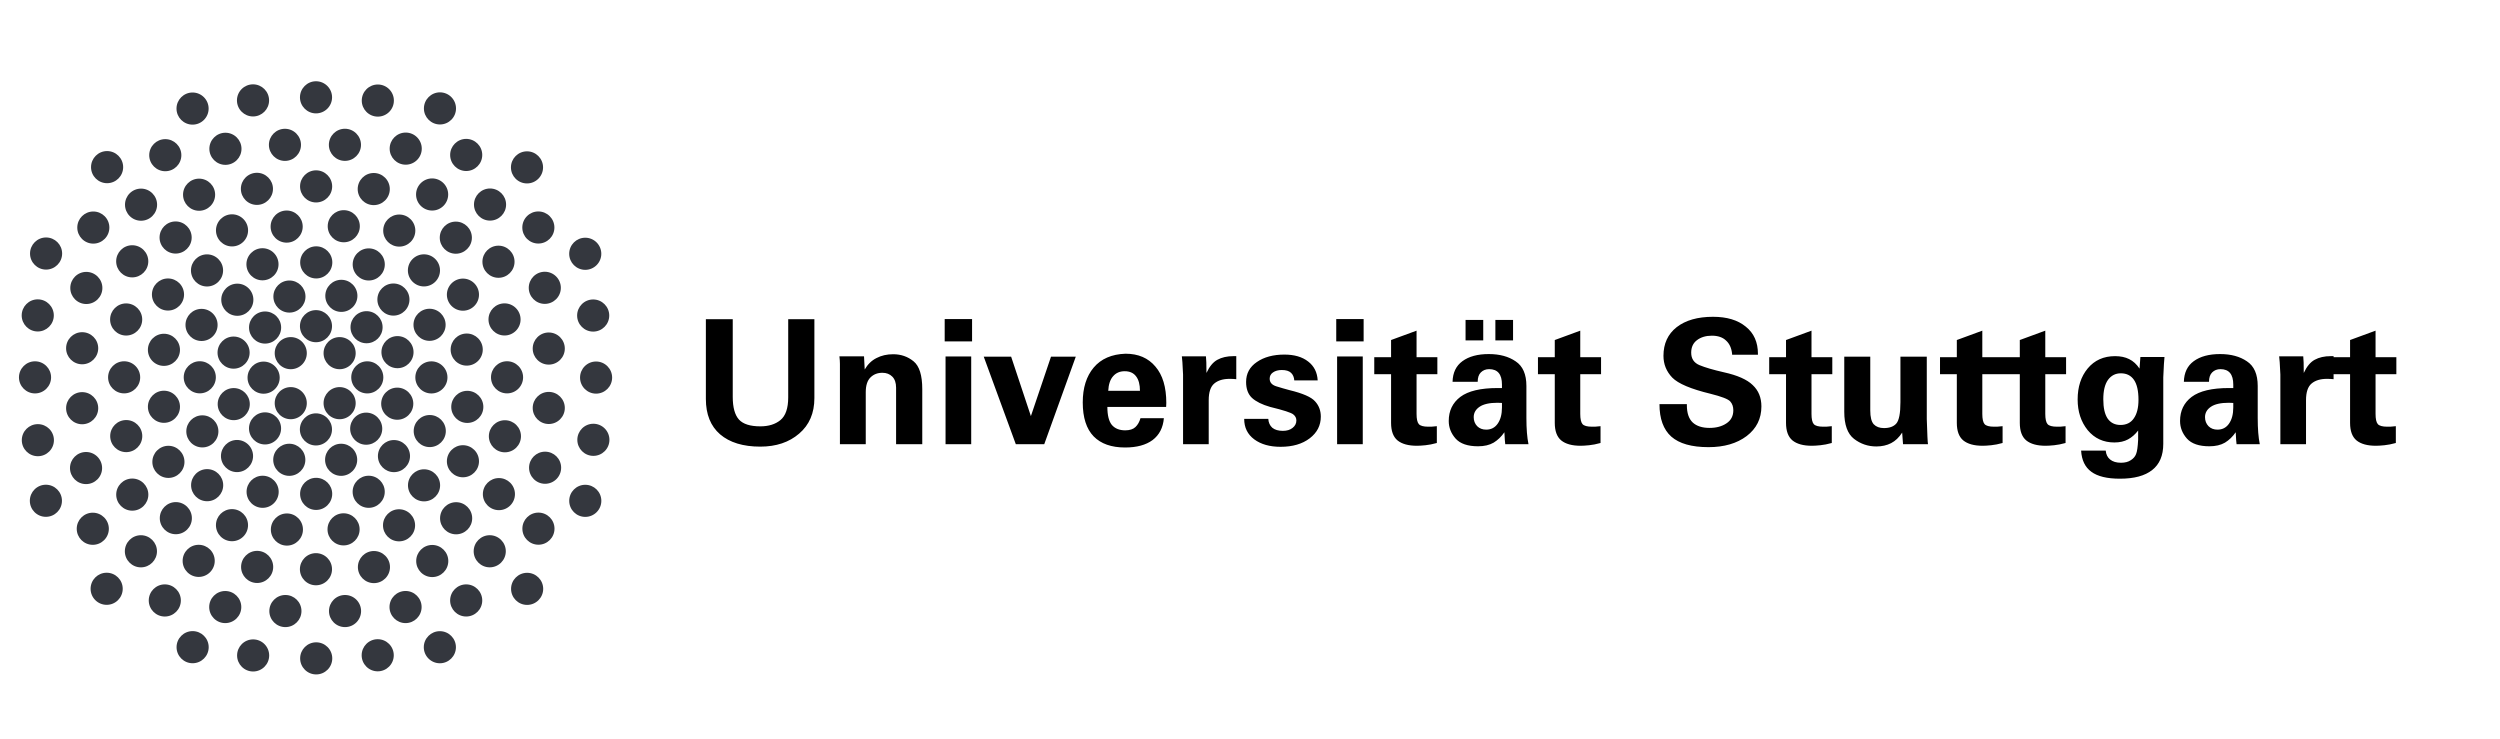 <svg width="923" height="273" viewBox="0 0 923 273" fill="none" xmlns="http://www.w3.org/2000/svg">
<rect width="923" height="273" fill="white"/>
<path d="M131.318 130.393C131.318 127.117 128.653 124.455 125.38 124.455C122.109 124.455 119.461 127.117 119.461 130.393C119.461 133.659 122.109 136.313 125.38 136.313C128.653 136.313 131.318 133.659 131.318 130.393ZM131.318 148.846C131.318 145.58 128.653 142.915 125.38 142.915C122.109 142.915 119.461 145.58 119.461 148.846C119.461 152.119 122.109 154.777 125.38 154.777C128.653 154.777 131.318 152.119 131.318 148.846ZM135.597 133.397C132.333 133.397 129.68 136.05 129.68 139.326C129.68 142.59 132.333 145.253 135.597 145.253C138.874 145.253 141.525 142.59 141.525 139.326C141.525 136.05 138.874 133.397 135.597 133.397ZM146.748 124.086C143.482 124.086 140.824 126.746 140.824 130.015C140.824 133.29 143.482 135.937 146.748 135.937C150.019 135.937 152.682 133.29 152.682 130.015C152.682 126.746 150.019 124.086 146.748 124.086ZM146.656 143.112C143.401 143.112 140.731 145.782 140.731 149.055C140.731 152.316 143.401 154.975 146.656 154.975C149.929 154.975 152.594 152.316 152.594 149.055C152.594 145.782 149.929 143.112 146.656 143.112ZM135.188 164.198C138.468 164.198 141.126 161.528 141.126 158.271C141.126 155.005 138.468 152.34 135.188 152.34C131.924 152.34 129.276 155.005 129.276 158.271C129.276 161.528 131.924 164.198 135.188 164.198ZM131.88 169.758C131.88 166.478 129.222 163.827 125.944 163.827C122.676 163.827 120.018 166.478 120.018 169.758C120.018 173.024 122.676 175.684 125.944 175.684C129.222 175.684 131.88 173.024 131.88 169.758ZM116.71 188.271C119.983 188.271 122.652 185.618 122.652 182.34C122.652 179.067 119.983 176.413 116.71 176.413C113.456 176.413 110.793 179.067 110.793 182.34C110.793 185.618 113.456 188.271 116.71 188.271ZM159.272 133.409C156.001 133.409 153.341 136.073 153.341 139.34C153.341 142.613 156.001 145.266 159.272 145.266C162.543 145.266 165.203 142.613 165.203 139.34C165.203 136.073 162.543 133.409 159.272 133.409ZM158.657 153.224C155.396 153.224 152.735 155.88 152.735 159.144C152.735 162.418 155.396 165.069 158.657 165.069C161.928 165.069 164.6 162.418 164.6 159.144C164.6 155.88 161.928 153.224 158.657 153.224ZM172.522 144.292C169.251 144.292 166.599 146.954 166.599 150.23C166.599 153.496 169.251 156.15 172.522 156.15C175.788 156.15 178.454 153.496 178.454 150.23C178.454 146.954 175.788 144.292 172.522 144.292ZM176.845 170.31C176.845 167.023 174.187 164.367 170.911 164.367C167.657 164.367 164.988 167.023 164.988 170.31C164.988 173.565 167.657 176.216 170.911 176.216C174.187 176.216 176.845 173.565 176.845 170.31ZM162.488 179.183C162.488 175.914 159.827 173.263 156.556 173.263C153.285 173.263 150.625 175.914 150.625 179.183C150.625 182.461 153.285 185.107 156.556 185.107C159.827 185.107 162.488 182.461 162.488 179.183ZM136.119 187.494C139.385 187.494 142.052 184.84 142.052 181.567C142.052 178.289 139.385 175.638 136.119 175.638C132.85 175.638 130.19 178.289 130.19 181.567C130.19 184.84 132.85 187.494 136.119 187.494ZM126.84 201.369C130.104 201.369 132.772 198.713 132.772 195.444C132.772 192.171 130.104 189.506 126.84 189.506C123.569 189.506 120.918 192.171 120.918 195.444C120.918 198.713 123.569 201.369 126.84 201.369ZM116.638 216.087C119.921 216.087 122.583 213.429 122.583 210.162C122.583 206.894 119.921 204.224 116.638 204.224C113.379 204.224 110.723 206.894 110.723 210.162C110.723 213.429 113.379 216.087 116.638 216.087ZM151.379 168.384C151.379 165.119 148.721 162.464 145.446 162.464C142.194 162.464 139.524 165.119 139.524 168.384C139.524 171.65 142.194 174.319 145.446 174.319C148.721 174.319 151.379 171.65 151.379 168.384ZM186.409 155.149C183.143 155.149 180.485 157.795 180.485 161.064C180.485 164.344 183.143 166.995 186.409 166.995C189.684 166.995 192.347 164.344 192.347 161.064C192.347 157.795 189.684 155.149 186.409 155.149ZM184.199 176.502C180.935 176.502 178.272 179.155 178.272 182.433C178.272 185.699 180.935 188.352 184.199 188.352C187.472 188.352 190.123 185.699 190.123 182.433C190.123 179.155 187.472 176.502 184.199 176.502ZM198.788 189.253C195.516 189.253 192.862 191.909 192.862 195.182C192.862 198.455 195.516 201.109 198.788 201.109C202.057 201.109 204.722 198.455 204.722 195.182C204.722 191.909 202.057 189.253 198.788 189.253ZM180.803 197.599C177.542 197.599 174.879 200.266 174.879 203.528C174.879 206.801 177.542 209.461 180.803 209.461C184.085 209.461 186.743 206.801 186.743 203.528C186.743 200.266 184.085 197.599 180.803 197.599ZM174.333 191.352C174.333 188.078 171.666 185.409 168.395 185.409C165.129 185.409 162.471 188.078 162.471 191.352C162.471 194.62 165.129 197.271 168.395 197.271C171.666 197.271 174.333 194.62 174.333 191.352ZM159.583 213.057C162.847 213.057 165.512 210.401 165.512 207.133C165.512 203.867 162.847 201.195 159.583 201.195C156.31 201.195 153.661 203.867 153.661 207.133C153.661 210.401 156.31 213.057 159.583 213.057ZM138.052 215.293C141.328 215.293 143.986 212.639 143.986 209.366C143.986 206.088 141.328 203.435 138.052 203.435C134.789 203.435 132.131 206.088 132.131 209.366C132.131 212.639 134.789 215.293 138.052 215.293ZM153.253 193.952C153.253 190.685 150.59 188.016 147.324 188.016C144.053 188.016 141.4 190.685 141.4 193.952C141.4 197.213 144.053 199.867 147.324 199.867C150.59 199.867 153.253 197.213 153.253 193.952ZM194.61 211.479C191.344 211.479 188.686 214.139 188.686 217.405C188.686 220.671 191.344 223.332 194.61 223.332C197.883 223.332 200.548 220.671 200.548 217.405C200.548 214.139 197.883 211.479 194.61 211.479ZM172.109 215.752C168.843 215.752 166.185 218.422 166.185 221.695C166.185 224.955 168.843 227.615 172.109 227.615C175.383 227.615 178.047 224.955 178.047 221.695C178.047 218.422 175.383 215.752 172.109 215.752ZM162.394 233.029C159.13 233.029 156.463 235.682 156.463 238.955C156.463 242.221 159.13 244.879 162.394 244.879C165.663 244.879 168.326 242.221 168.326 238.955C168.326 235.682 165.663 233.029 162.394 233.029ZM149.738 218.188C146.463 218.188 143.8 220.848 143.8 224.114C143.8 227.38 146.463 230.05 149.738 230.05C153 230.05 155.66 227.38 155.66 224.114C155.66 220.848 153 218.188 149.738 218.188ZM139.445 235.993C136.174 235.993 133.523 238.653 133.523 241.931C133.523 245.197 136.174 247.856 139.445 247.856C142.721 247.856 145.379 245.197 145.379 241.931C145.379 238.653 142.721 235.993 139.445 235.993ZM127.383 219.669C124.113 219.669 121.459 222.334 121.459 225.607C121.459 228.873 124.113 231.527 127.383 231.527C130.657 231.527 133.315 228.873 133.315 225.607C133.315 222.334 130.657 219.669 127.383 219.669ZM116.735 237.144C113.467 237.144 110.813 239.807 110.813 243.073C110.813 246.347 113.467 249 116.735 249C120.013 249 122.671 246.347 122.671 243.073C122.671 239.807 120.013 237.144 116.735 237.144ZM105.363 219.669C102.097 219.669 99.437 222.32 99.437 225.607C99.437 228.873 102.097 231.527 105.363 231.527C108.634 231.527 111.301 228.873 111.301 225.607C111.301 222.32 108.634 219.669 105.363 219.669ZM93.457 236.063C90.184 236.063 87.535 238.721 87.535 242.001C87.535 245.256 90.184 247.916 93.457 247.916C96.721 247.916 99.381 245.256 99.381 242.001C99.381 238.721 96.721 236.063 93.457 236.063ZM71.112 233.005C67.845 233.005 65.185 235.663 65.185 238.941C65.185 242.21 67.845 244.868 71.112 244.868C74.385 244.868 77.049 242.21 77.049 238.941C77.049 235.663 74.385 233.005 71.112 233.005ZM201.242 166.756C197.986 166.756 195.325 169.414 195.325 172.683C195.325 175.961 197.986 178.614 201.242 178.614C204.523 178.614 207.174 175.961 207.174 172.683C207.174 169.414 204.523 166.756 201.242 166.756ZM216.076 178.981C212.814 178.981 210.154 181.636 210.154 184.905C210.154 188.183 212.814 190.836 216.076 190.836C219.358 190.836 222.014 188.183 222.014 184.905C222.014 181.636 219.358 178.981 216.076 178.981ZM219.07 156.449C215.804 156.449 213.149 159.114 213.149 162.387C213.149 165.656 215.804 168.307 219.07 168.307C222.343 168.307 225.002 165.656 225.002 162.387C225.002 159.114 222.343 156.449 219.07 156.449ZM202.601 144.689C199.327 144.689 196.676 147.349 196.676 150.624C196.676 153.884 199.327 156.544 202.601 156.544C205.869 156.544 208.531 153.884 208.531 150.624C208.531 147.349 205.869 144.689 202.601 144.689ZM220.073 133.469C216.795 133.469 214.154 136.129 214.154 139.405C214.154 142.671 216.795 145.332 220.073 145.332C223.337 145.332 226 142.671 226 139.405C226 136.129 223.337 133.469 220.073 133.469ZM202.589 122.753C199.327 122.753 196.676 125.416 196.676 128.692C196.676 131.96 199.327 134.616 202.589 134.616C205.869 134.616 208.529 131.96 208.529 128.692C208.529 125.416 205.869 122.753 202.589 122.753ZM213.075 116.497C213.075 119.765 215.727 122.426 218.996 122.426C222.269 122.426 224.932 119.765 224.932 116.497C224.932 113.224 222.269 110.561 218.996 110.561C215.727 110.561 213.075 113.224 213.075 116.497ZM195.214 106.266C195.214 109.532 197.865 112.193 201.136 112.193C204.407 112.193 207.064 109.532 207.064 106.266C207.064 102.998 204.407 100.328 201.136 100.328C197.865 100.328 195.214 102.998 195.214 106.266ZM216.073 99.627C219.344 99.627 222.002 96.964 222.002 93.703C222.002 90.422 219.344 87.764 216.073 87.764C212.803 87.764 210.145 90.422 210.145 93.703C210.145 96.964 212.803 99.627 216.073 99.627ZM192.837 84.004C192.837 87.266 195.485 89.916 198.747 89.916C202.027 89.916 204.685 87.266 204.685 84.004C204.685 80.724 202.027 78.065 198.747 78.065C195.485 78.065 192.837 80.724 192.837 84.004ZM194.573 67.724C197.842 67.724 200.497 65.07 200.497 61.799C200.497 58.531 197.842 55.872 194.573 55.872C191.295 55.872 188.64 58.531 188.64 61.799C188.64 65.07 191.295 67.724 194.573 67.724ZM174.994 75.521C174.994 78.792 177.653 81.448 180.914 81.448C184.18 81.448 186.85 78.792 186.85 75.521C186.85 72.25 184.18 69.59 180.914 69.59C177.653 69.59 174.994 72.25 174.994 75.521ZM168.279 81.819C165.017 81.819 162.36 84.472 162.36 87.753C162.36 91.014 165.017 93.677 168.279 93.677C171.559 93.677 174.222 91.014 174.222 87.753C174.222 84.472 171.559 81.819 168.279 81.819ZM150.59 99.829C150.59 103.097 153.253 105.753 156.528 105.753C159.79 105.753 162.452 103.097 162.452 99.829C162.452 96.555 159.79 93.893 156.528 93.893C153.253 93.893 150.59 96.555 150.59 99.829ZM147.406 79.203C144.132 79.203 141.479 81.859 141.479 85.139C141.479 88.407 144.132 91.054 147.406 91.054C150.681 91.054 153.339 88.407 153.339 85.139C153.339 81.859 150.681 79.203 147.406 79.203ZM137.985 63.87C134.724 63.87 132.061 66.537 132.061 69.808C132.061 73.081 134.724 75.732 137.985 75.732C141.258 75.732 143.917 73.081 143.917 69.808C143.917 66.537 141.258 63.87 137.985 63.87ZM126.919 77.594C123.651 77.594 120.993 80.248 120.993 83.528C120.993 86.799 123.651 89.452 126.919 89.452C130.181 89.452 132.848 86.799 132.848 83.528C132.848 80.248 130.181 77.594 126.919 77.594ZM105.83 77.724C102.557 77.724 99.908 80.383 99.908 83.66C99.908 86.929 102.557 89.587 105.83 89.587C109.094 89.587 111.761 86.929 111.761 83.66C111.761 80.383 109.094 77.724 105.83 77.724ZM96.904 91.641C93.645 91.641 90.976 94.304 90.976 97.572C90.976 100.846 93.645 103.497 96.904 103.497C100.177 103.497 102.833 100.846 102.833 97.572C102.833 94.304 100.177 91.641 96.904 91.641ZM100.932 109.493C100.932 112.755 103.581 115.413 106.853 115.413C110.119 115.413 112.787 112.755 112.787 109.493C112.787 106.213 110.119 103.562 106.853 103.562C103.581 103.562 100.932 106.213 100.932 109.493ZM81.69 110.661C81.69 113.936 84.348 116.597 87.618 116.597C90.892 116.597 93.547 113.936 93.547 110.661C93.547 107.392 90.892 104.725 87.618 104.725C84.348 104.725 81.69 107.392 81.69 110.661ZM74.41 114.032C71.139 114.032 68.484 116.694 68.484 119.97C68.484 123.236 71.139 125.896 74.41 125.896C77.685 125.896 80.336 123.236 80.336 119.97C80.336 116.694 77.685 114.032 74.41 114.032ZM60.521 135.087C63.785 135.087 66.45 132.429 66.45 129.161C66.45 125.896 63.785 123.222 60.521 123.222C57.246 123.222 54.6 125.896 54.6 129.161C54.6 132.429 57.246 135.087 60.521 135.087ZM56.09 108.738C56.09 112 58.752 114.658 62.016 114.658C65.292 114.658 67.952 112 67.952 108.738C67.952 105.461 65.292 102.807 62.016 102.807C58.752 102.807 56.09 105.461 56.09 108.738ZM40.648 117.955C40.648 121.221 43.306 123.882 46.568 123.882C49.845 123.882 52.506 121.221 52.506 117.955C52.506 114.686 49.845 112.019 46.568 112.019C43.306 112.019 40.648 114.686 40.648 117.955ZM30.33 134.497C33.598 134.497 36.263 131.837 36.263 128.58C36.263 125.298 33.598 122.644 30.33 122.644C27.059 122.644 24.403 125.298 24.403 128.58C24.403 131.837 27.059 134.497 30.33 134.497ZM13.932 122.382C17.202 122.382 19.867 119.712 19.867 116.458C19.867 113.182 17.202 110.519 13.932 110.519C10.663 110.519 8.007 113.182 8.007 116.458C8.007 119.712 10.663 122.382 13.932 122.382ZM31.862 112.244C35.135 112.244 37.8 109.586 37.8 106.324C37.8 103.044 35.135 100.382 31.862 100.382C28.598 100.382 25.949 103.044 25.949 106.324C25.949 109.586 28.598 112.244 31.862 112.244ZM17.007 87.674C13.744 87.674 11.086 90.33 11.086 93.607C11.086 96.878 13.744 99.534 17.007 99.534C20.269 99.534 22.939 96.878 22.939 93.607C22.939 90.33 20.269 87.674 17.007 87.674ZM34.443 89.947C37.719 89.947 40.379 87.291 40.379 84.02C40.379 80.742 37.719 78.086 34.443 78.086C31.184 78.086 28.533 80.742 28.533 84.02C28.533 87.291 31.184 89.947 34.443 89.947ZM48.808 90.541C45.546 90.541 42.888 93.209 42.888 96.475C42.888 99.746 45.546 102.413 48.808 102.413C52.09 102.413 54.751 99.746 54.751 96.475C54.751 93.209 52.09 90.541 48.808 90.541ZM58.906 87.695C58.906 90.961 61.564 93.621 64.832 93.621C68.108 93.621 70.768 90.961 70.768 87.695C70.768 84.424 68.108 81.757 64.832 81.757C61.564 81.757 58.906 84.424 58.906 87.695ZM70.501 99.847C70.501 103.109 73.161 105.772 76.425 105.772C79.703 105.772 82.365 103.109 82.365 99.847C82.365 96.577 79.703 93.909 76.425 93.909C73.161 93.909 70.501 96.577 70.501 99.847ZM45.832 145.236C49.098 145.236 51.756 142.576 51.756 139.326C51.756 136.048 49.098 133.385 45.832 133.385C42.566 133.385 39.905 136.048 39.905 139.326C39.905 142.576 42.566 145.236 45.832 145.236ZM116.752 90.945C113.486 90.945 110.825 93.603 110.825 96.878C110.825 100.149 113.486 102.807 116.752 102.807C120.018 102.807 122.692 100.149 122.692 96.878C122.692 93.603 120.018 90.945 116.752 90.945ZM159.546 65.873C156.275 65.873 153.608 68.541 153.608 71.809C153.608 75.078 156.275 77.736 159.546 77.736C162.808 77.736 165.47 75.078 165.47 71.809C165.47 68.541 162.808 65.873 159.546 65.873ZM166.195 57.212C166.195 60.48 168.848 63.139 172.119 63.139C175.383 63.139 178.047 60.48 178.047 57.212C178.047 53.943 175.383 51.276 172.119 51.276C168.848 51.276 166.195 53.943 166.195 57.212ZM149.787 60.803C153.06 60.803 155.716 58.147 155.716 54.879C155.716 51.608 153.06 48.943 149.787 48.943C146.517 48.943 143.863 51.608 143.863 54.879C143.863 58.147 146.517 60.803 149.787 60.803ZM162.429 45.955C165.707 45.955 168.36 43.3 168.36 40.041C168.36 36.76 165.707 34.095 162.429 34.095C159.168 34.095 156.507 36.76 156.507 40.041C156.507 43.3 159.168 45.955 162.429 45.955ZM139.494 43.058C142.765 43.058 145.421 40.405 145.421 37.134C145.421 33.852 142.765 31.196 139.494 31.196C136.221 31.196 133.563 33.852 133.563 37.134C133.563 40.405 136.221 43.058 139.494 43.058ZM116.663 41.863C119.944 41.863 122.601 39.204 122.601 35.936C122.601 32.667 119.944 30 116.663 30C113.412 30 110.746 32.667 110.746 35.936C110.746 39.204 113.412 41.863 116.663 41.863ZM93.42 42.998C96.679 42.998 99.346 40.331 99.346 37.074C99.346 33.793 96.679 31.135 93.42 31.135C90.142 31.135 87.482 33.793 87.482 37.074C87.482 40.331 90.142 42.998 93.42 42.998ZM71.091 46.016C74.368 46.016 77.024 43.36 77.024 40.092C77.024 36.821 74.368 34.153 71.091 34.153C67.82 34.153 65.164 36.821 65.164 40.092C65.164 43.36 67.82 46.016 71.091 46.016ZM105.203 59.406C108.476 59.406 111.127 56.741 111.127 53.481C111.127 50.213 108.476 47.546 105.203 47.546C101.932 47.546 99.279 50.213 99.279 53.481C99.279 56.741 101.932 59.406 105.203 59.406ZM83.222 60.864C86.493 60.864 89.16 58.21 89.16 54.939C89.16 51.671 86.493 49.006 83.222 49.006C79.956 49.006 77.296 51.671 77.296 54.939C77.296 58.21 79.956 60.864 83.222 60.864ZM73.5 65.954C70.234 65.954 67.579 68.61 67.579 71.879C67.579 75.15 70.234 77.817 73.5 77.817C76.768 77.817 79.427 75.15 79.427 71.879C79.427 68.61 76.768 65.954 73.5 65.954ZM52.072 81.497C55.338 81.497 58 78.841 58 75.57C58 72.306 55.338 69.636 52.072 69.636C48.796 69.636 46.15 72.306 46.15 75.57C46.15 78.841 48.796 81.497 52.072 81.497ZM39.534 67.635C42.809 67.635 45.47 64.98 45.47 61.709C45.47 58.438 42.809 55.775 39.534 55.775C36.265 55.775 33.61 58.438 33.61 61.709C33.61 64.98 36.265 67.635 39.534 67.635ZM61.018 63.218C64.296 63.218 66.956 60.562 66.956 57.293C66.956 54.027 64.296 51.369 61.018 51.369C57.752 51.369 55.092 54.027 55.092 57.293C55.092 60.562 57.752 63.218 61.018 63.218ZM79.736 85.06C79.736 88.326 82.405 90.984 85.662 90.984C88.935 90.984 91.591 88.326 91.591 85.06C91.591 81.789 88.935 79.121 85.662 79.121C82.405 79.121 79.736 81.789 79.736 85.06ZM94.852 63.793C91.579 63.793 88.93 66.458 88.93 69.727C88.93 72.998 91.579 75.651 94.852 75.651C98.111 75.651 100.781 72.998 100.781 69.727C100.781 66.458 98.111 63.793 94.852 63.793ZM127.342 59.397C130.615 59.397 133.28 56.741 133.28 53.481C133.28 50.201 130.615 47.534 127.342 47.534C124.073 47.534 121.418 50.201 121.418 53.481C121.418 56.741 124.073 59.397 127.342 59.397ZM116.698 62.888C113.435 62.888 110.779 65.553 110.779 68.821C110.779 72.092 113.435 74.746 116.698 74.746C119.974 74.746 122.636 72.092 122.636 68.821C122.636 65.553 119.974 62.888 116.698 62.888ZM151.177 110.589C151.177 107.323 148.52 104.665 145.249 104.665C141.978 104.665 139.327 107.323 139.327 110.589C139.327 113.862 141.978 116.527 145.249 116.527C148.52 116.527 151.177 113.862 151.177 110.589ZM135.32 114.883C132.061 114.883 129.408 117.544 129.408 120.822C129.408 124.086 132.061 126.732 135.32 126.732C138.589 126.732 141.256 124.086 141.256 120.822C141.256 117.544 138.589 114.883 135.32 114.883ZM120.101 109.231C120.101 112.504 122.767 115.155 126.026 115.155C129.301 115.155 131.959 112.504 131.959 109.231C131.959 105.964 129.301 103.3 126.026 103.3C122.767 103.3 120.101 105.964 120.101 109.231ZM116.659 114.496C113.39 114.496 110.739 117.149 110.739 120.42C110.739 123.689 113.39 126.351 116.659 126.351C119.927 126.351 122.583 123.689 122.583 120.42C122.583 117.149 119.927 114.496 116.659 114.496ZM101.422 130.393C101.422 133.659 104.075 136.313 107.344 136.313C110.619 136.313 113.274 133.659 113.274 130.393C113.274 127.117 110.619 124.455 107.344 124.455C104.075 124.455 101.422 127.117 101.422 130.393ZM97.858 114.995C94.594 114.995 91.939 117.653 91.939 120.933C91.939 124.192 94.594 126.858 97.858 126.858C101.131 126.858 103.799 124.192 103.799 120.933C103.799 117.653 101.131 114.995 97.858 114.995ZM97.317 145.361C100.588 145.361 103.264 142.701 103.264 139.435C103.264 136.162 100.588 133.497 97.317 133.497C94.047 133.497 91.391 136.162 91.391 139.435C91.391 142.701 94.047 145.361 97.317 145.361ZM86.24 136.116C89.511 136.116 92.166 133.455 92.166 130.189C92.166 126.92 89.511 124.253 86.24 124.253C82.974 124.253 80.313 126.92 80.313 130.189C80.313 133.455 82.974 136.116 86.24 136.116ZM86.289 155.126C89.559 155.126 92.227 152.467 92.227 149.206C92.227 145.933 89.559 143.275 86.289 143.275C83.025 143.275 80.369 145.933 80.369 149.206C80.369 152.467 83.025 155.126 86.289 155.126ZM73.763 145.227C77.024 145.227 79.691 142.562 79.691 139.293C79.691 136.02 77.024 133.369 73.763 133.369C70.487 133.369 67.831 136.02 67.831 139.293C67.831 142.562 70.487 145.227 73.763 145.227ZM74.712 165.189C77.971 165.189 80.636 162.538 80.636 159.265C80.636 155.984 77.971 153.338 74.712 153.338C71.43 153.338 68.783 155.984 68.783 159.265C68.783 162.538 71.43 165.189 74.712 165.189ZM60.526 156.112C63.804 156.112 66.45 153.454 66.45 150.184C66.45 146.915 63.804 144.25 60.526 144.25C57.258 144.25 54.602 146.915 54.602 150.184C54.602 153.454 57.258 156.112 60.526 156.112ZM62.174 176.45C65.445 176.45 68.108 173.79 68.108 170.54C68.108 167.25 65.445 164.586 62.174 164.586C58.906 164.586 56.248 167.25 56.248 170.54C56.248 173.79 58.906 176.45 62.174 176.45ZM48.831 188.543C52.099 188.543 54.769 185.887 54.769 182.619C54.769 179.345 52.099 176.68 48.831 176.68C45.569 176.68 42.904 179.345 42.904 182.619C42.904 185.887 45.569 188.543 48.831 188.543ZM37.698 172.81C37.698 169.537 35.04 166.875 31.769 166.875C28.496 166.875 25.84 169.537 25.84 172.81C25.84 176.079 28.496 178.73 31.769 178.73C35.04 178.73 37.698 176.079 37.698 172.81ZM19.911 162.515C19.911 159.235 17.251 156.591 13.976 156.591C10.707 156.591 8.047 159.235 8.047 162.515C8.047 165.784 10.707 168.435 13.976 168.435C17.251 168.435 19.911 165.784 19.911 162.515ZM30.33 156.635C33.598 156.635 36.263 153.976 36.263 150.704C36.263 147.441 33.598 144.772 30.33 144.772C27.059 144.772 24.403 147.441 24.403 150.704C24.403 153.976 27.059 156.635 30.33 156.635ZM12.924 145.253C16.195 145.253 18.862 142.59 18.862 139.328C18.862 136.062 16.195 133.397 12.924 133.397C9.667 133.397 7 136.062 7 139.328C7 142.59 9.667 145.253 12.924 145.253ZM46.602 166.93C49.864 166.93 52.527 164.279 52.527 161.006C52.527 157.726 49.864 155.082 46.602 155.082C43.329 155.082 40.681 157.726 40.681 161.006C40.681 164.279 43.329 166.93 46.602 166.93ZM16.936 178.958C13.667 178.958 11.016 181.627 11.016 184.886C11.016 188.162 13.667 190.813 16.936 190.813C20.213 190.813 22.873 188.162 22.873 184.886C22.873 181.627 20.213 178.958 16.936 178.958ZM40.186 195.224C40.186 191.958 37.528 189.286 34.253 189.286C30.982 189.286 28.329 191.958 28.329 195.224C28.329 198.492 30.982 201.148 34.253 201.148C37.528 201.148 40.186 198.492 40.186 195.224ZM113.274 148.846C113.274 145.58 110.619 142.915 107.344 142.915C104.075 142.915 101.422 145.58 101.422 148.846C101.422 152.119 104.075 154.777 107.344 154.777C110.619 154.777 113.274 152.119 113.274 148.846ZM116.638 164.465C119.909 164.465 122.578 161.811 122.578 158.538C122.578 155.279 119.909 152.609 116.638 152.609C113.374 152.609 110.712 155.279 110.712 158.538C110.712 161.811 113.374 164.465 116.638 164.465ZM112.736 169.758C112.736 166.478 110.071 163.827 106.8 163.827C103.532 163.827 100.871 166.478 100.871 169.758C100.871 173.024 103.532 175.684 106.8 175.684C110.071 175.684 112.736 173.024 112.736 169.758ZM96.965 187.494C100.233 187.494 102.893 184.84 102.893 181.567C102.893 178.289 100.233 175.638 96.965 175.638C93.689 175.638 91.033 178.289 91.033 181.567C91.033 184.84 93.689 187.494 96.965 187.494ZM105.925 201.441C109.196 201.441 111.852 198.769 111.852 195.514C111.852 192.234 109.196 189.564 105.925 189.564C102.661 189.564 99.998 192.234 99.998 195.514C99.998 198.769 102.661 201.441 105.925 201.441ZM94.931 215.239C98.202 215.239 100.864 212.584 100.864 209.32C100.864 206.046 98.202 203.377 94.931 203.377C91.66 203.377 89.007 206.046 89.007 209.32C89.007 212.584 91.66 215.239 94.931 215.239ZM73.349 213.001C76.629 213.001 79.283 210.341 79.283 207.075C79.283 203.79 76.629 201.139 73.349 201.139C70.083 201.139 67.428 203.79 67.428 207.075C67.428 210.341 70.083 213.001 73.349 213.001ZM64.916 197.237C68.182 197.237 70.845 194.581 70.845 191.308C70.845 188.046 68.182 185.374 64.916 185.374C61.645 185.374 58.992 188.046 58.992 191.308C58.992 194.581 61.645 197.237 64.916 197.237ZM85.65 199.82C88.916 199.82 91.576 197.167 91.576 193.894C91.576 190.62 88.916 187.965 85.65 187.965C82.375 187.965 79.726 190.62 79.726 193.894C79.726 197.167 82.375 199.82 85.65 199.82ZM82.407 179.141C82.407 175.863 79.74 173.198 76.478 173.198C73.205 173.198 70.548 175.863 70.548 179.141C70.548 182.402 73.205 185.056 76.478 185.056C79.74 185.056 82.407 182.402 82.407 179.141ZM87.5 174.303C90.778 174.303 93.433 171.638 93.433 168.369C93.433 165.103 90.778 162.434 87.5 162.434C84.232 162.434 81.576 165.103 81.576 168.369C81.576 171.638 84.232 174.303 87.5 174.303ZM97.847 164.093C101.122 164.093 103.778 161.44 103.778 158.174C103.778 154.908 101.122 152.238 97.847 152.238C94.588 152.238 91.925 154.908 91.925 158.174C91.925 161.44 94.588 164.093 97.847 164.093ZM57.956 203.542C57.956 200.273 55.284 197.603 52.018 197.603C48.752 197.603 46.092 200.273 46.092 203.542C46.092 206.801 48.752 209.471 52.018 209.471C55.284 209.471 57.956 206.801 57.956 203.542ZM60.842 215.752C57.58 215.752 54.92 218.422 54.92 221.695C54.92 224.955 57.58 227.624 60.842 227.624C64.11 227.624 66.775 224.955 66.775 221.695C66.775 218.422 64.11 215.752 60.842 215.752ZM39.383 211.451C36.108 211.451 33.447 214.102 33.447 217.375C33.447 220.655 36.108 223.306 39.383 223.306C42.645 223.306 45.309 220.655 45.309 217.375C45.309 214.102 42.645 211.451 39.383 211.451ZM83.157 218.201C79.884 218.201 77.233 220.857 77.233 224.126C77.233 227.392 79.884 230.05 83.157 230.05C86.425 230.05 89.086 227.392 89.086 224.126C89.086 220.857 86.425 218.201 83.157 218.201ZM136.135 91.699C132.878 91.699 130.209 94.364 130.209 97.633C130.209 100.904 132.878 103.562 136.135 103.562C139.411 103.562 142.071 100.904 142.071 97.633C142.071 94.364 139.411 91.699 136.135 91.699ZM178.11 96.637C178.11 99.906 180.763 102.564 184.036 102.564C187.31 102.564 189.97 99.906 189.97 96.637C189.97 93.368 187.31 90.701 184.036 90.701C180.763 90.701 178.11 93.368 178.11 96.637ZM170.921 102.854C167.657 102.854 164.988 105.523 164.988 108.79C164.988 112.058 167.657 114.716 170.921 114.716C174.187 114.716 176.845 112.058 176.845 108.79C176.845 105.523 174.187 102.854 170.921 102.854ZM186.274 123.863C189.543 123.863 192.201 121.205 192.201 117.939C192.201 114.663 189.543 112 186.274 112C183.003 112 180.35 114.663 180.35 117.939C180.35 121.205 183.003 123.863 186.274 123.863ZM187.198 133.372C183.934 133.372 181.274 136.048 181.274 139.312C181.274 142.576 183.934 145.236 187.198 145.236C190.471 145.236 193.129 142.576 193.129 139.312C193.129 136.048 190.471 133.372 187.198 133.372ZM166.378 129.067C166.378 132.332 169.033 134.992 172.314 134.992C175.58 134.992 178.237 132.332 178.237 129.067C178.237 125.79 175.58 123.139 172.314 123.139C169.033 123.139 166.378 125.79 166.378 129.067ZM158.583 125.843C161.858 125.843 164.525 123.183 164.525 119.928C164.525 116.65 161.858 113.99 158.583 113.99C155.321 113.99 152.658 116.65 152.658 119.928C152.658 123.183 155.321 125.843 158.583 125.843Z" fill="#34373E"/>
<path d="M270.528 117.856V146.528C270.528 150.411 271.296 153.205 272.832 154.912C274.368 156.576 276.992 157.408 280.704 157.408C283.776 157.408 286.251 156.64 288.128 155.104C290.048 153.525 291.008 150.731 291.008 146.72V117.856H300.672V146.976C300.672 152.523 298.795 156.896 295.04 160.096C291.328 163.296 286.549 164.896 280.704 164.896C274.347 164.896 269.397 163.381 265.856 160.352C262.357 157.323 260.608 152.971 260.608 147.296V117.856H270.528ZM340.501 164H330.837V143.136C330.837 141.344 330.367 139.979 329.429 139.04C328.49 138.101 327.274 137.632 325.781 137.632C323.989 137.632 322.517 138.208 321.365 139.36C320.213 140.512 319.637 142.325 319.637 144.8V164H310.101V134.368C310.101 133.515 310.037 132.576 309.909 131.552H318.997L319.253 136.416C320.362 134.496 321.813 133.088 323.605 132.192C325.397 131.253 327.445 130.784 329.749 130.784C332.65 130.784 335.167 131.659 337.301 133.408C339.434 135.157 340.501 138.571 340.501 143.648V164ZM358.89 117.792V126.048H348.778V117.792H358.89ZM358.57 131.616V164H349.098V131.616H358.57ZM373.31 131.68L380.606 153.632L388.03 131.68H397.182L385.534 164H375.038L363.198 131.68H373.31ZM415.559 130.592C420.252 130.592 423.921 132.171 426.567 135.328C429.255 138.443 430.599 142.923 430.599 148.768C430.599 149.365 430.577 149.856 430.535 150.24H408.839C408.839 153.312 409.393 155.531 410.503 156.896C411.655 158.219 413.297 158.88 415.431 158.88C417.095 158.88 418.353 158.475 419.207 157.664C420.06 156.853 420.679 155.765 421.063 154.4H429.703C429.404 157.899 428.017 160.587 425.543 162.464C423.068 164.299 419.676 165.216 415.367 165.216C410.332 165.216 406.471 163.851 403.783 161.12C401.095 158.347 399.751 154.165 399.751 148.576C399.751 143.2 401.095 138.912 403.783 135.712C406.513 132.469 410.439 130.763 415.559 130.592ZM420.871 144.288C420.871 141.984 420.401 140.213 419.463 138.976C418.524 137.696 417.116 137.056 415.239 137.056C413.447 137.056 412.017 137.675 410.951 138.912C409.884 140.107 409.287 141.899 409.159 144.288H420.871ZM456.433 140C455.708 139.915 454.897 139.872 454.001 139.872C451.569 139.872 449.67 140.448 448.305 141.6C446.94 142.752 446.257 144.8 446.257 147.744V164H436.785V138.272C436.614 134.475 436.465 132.235 436.337 131.552H445.233C445.361 132.533 445.425 134.581 445.425 137.696C446.534 135.307 447.878 133.685 449.457 132.832C451.078 131.936 453.062 131.488 455.409 131.488H456.433V140ZM486.492 140.448H477.852C477.767 139.253 477.361 138.315 476.636 137.632C475.911 136.949 474.78 136.608 473.244 136.608C471.921 136.608 470.833 136.907 469.98 137.504C469.169 138.059 468.764 138.827 468.764 139.808C468.764 141.173 469.575 142.112 471.196 142.624C472.817 143.136 474.439 143.605 476.06 144.032C481.009 145.227 484.167 146.613 485.532 148.192C486.94 149.728 487.644 151.605 487.644 153.824C487.644 157.067 486.279 159.733 483.548 161.824C480.817 163.915 477.233 164.96 472.796 164.96C468.785 164.96 465.543 164.043 463.068 162.208C460.593 160.373 459.356 157.856 459.356 154.656H468.252C468.337 156.021 468.828 157.109 469.724 157.92C470.663 158.688 471.964 159.072 473.628 159.072C475.121 159.072 476.316 158.709 477.212 157.984C478.151 157.259 478.62 156.341 478.62 155.232C478.62 154.336 478.236 153.589 477.468 152.992C476.7 152.352 473.863 151.435 468.956 150.24C465.969 149.387 463.729 148.277 462.236 146.912C460.785 145.547 460.06 143.584 460.06 141.024C460.06 137.909 461.383 135.456 464.028 133.664C466.673 131.829 470.065 130.912 474.204 130.912C477.873 130.912 480.796 131.765 482.972 133.472C485.148 135.136 486.321 137.461 486.492 140.448ZM503.452 117.792V126.048H493.34V117.792H503.452ZM503.132 131.616V164H493.66V131.616H503.132ZM522.993 131.872H530.673V138.144H522.993V152.8C522.993 154.677 523.27 155.936 523.825 156.576C524.379 157.216 525.553 157.536 527.345 157.536C527.985 157.579 529.03 157.515 530.481 157.344V163.552C528.945 163.979 527.537 164.256 526.257 164.384C524.977 164.512 523.931 164.576 523.121 164.576C519.963 164.576 517.574 163.915 515.953 162.592C514.374 161.269 513.585 159.115 513.585 156.128V138.144H507.377V131.872H513.585V125.536L522.993 122.08V131.872ZM563.548 142.496V154.336C563.548 158.304 563.804 161.525 564.316 164H555.74C555.654 163.573 555.548 162.101 555.42 159.584C554.31 161.205 552.988 162.485 551.452 163.424C549.916 164.32 547.996 164.768 545.692 164.768C541.894 164.768 539.142 163.829 537.436 161.952C535.729 160.032 534.876 157.856 534.876 155.424C534.876 151.669 536.305 148.704 539.164 146.528C542.065 144.352 546.652 143.264 552.924 143.264H554.524V141.984C554.524 138.187 552.945 136.288 549.788 136.288C548.55 136.288 547.526 136.693 546.716 137.504C545.948 138.272 545.564 139.424 545.564 140.96H536.284C536.369 137.589 537.585 135.051 539.932 133.344C542.321 131.595 545.564 130.72 549.66 130.72C553.67 130.72 556.977 131.616 559.58 133.408C562.225 135.157 563.548 138.187 563.548 142.496ZM548.7 158.624C550.492 158.624 551.9 157.899 552.924 156.448C553.99 154.955 554.524 152.949 554.524 150.432V148.768L552.86 148.704C549.916 148.704 547.718 149.195 546.268 150.176C544.817 151.157 544.092 152.437 544.092 154.016C544.092 155.339 544.518 156.448 545.372 157.344C546.225 158.197 547.334 158.624 548.7 158.624ZM547.612 118.112V125.664H541.084V118.112H547.612ZM558.62 118.112V125.664H552.092V118.112H558.62ZM583.43 131.872H591.11V138.144H583.43V152.8C583.43 154.677 583.707 155.936 584.262 156.576C584.817 157.216 585.99 157.536 587.782 157.536C588.422 157.579 589.467 157.515 590.918 157.344V163.552C589.382 163.979 587.974 164.256 586.694 164.384C585.414 164.512 584.369 164.576 583.558 164.576C580.401 164.576 578.011 163.915 576.39 162.592C574.811 161.269 574.022 159.115 574.022 156.128V138.144H567.814V131.872H574.022V125.536L583.43 122.08V131.872ZM649.03 130.656V130.976H639.494V130.656C639.28 128.523 638.534 126.88 637.254 125.728C636.016 124.533 634.267 123.936 632.006 123.936C629.787 123.936 627.952 124.491 626.502 125.6C625.094 126.667 624.39 128.203 624.39 130.208C624.39 132.427 625.414 133.963 627.462 134.816C629.51 135.669 632.496 136.544 636.422 137.44C641.456 138.549 645.019 140.128 647.11 142.176C649.243 144.181 650.31 146.805 650.31 150.048C650.31 154.571 648.496 158.219 644.87 160.992C641.243 163.723 636.55 165.088 630.79 165.088C624.56 165.088 619.974 163.787 617.03 161.184C614.128 158.581 612.678 154.592 612.678 149.216H622.79V149.6C622.79 152.501 623.515 154.635 624.966 156C626.416 157.323 628.486 157.984 631.174 157.984C633.648 157.984 635.718 157.429 637.382 156.32C639.088 155.211 639.942 153.589 639.942 151.456C639.942 150.133 639.558 149.045 638.79 148.192C638.022 147.339 635.59 146.4 631.494 145.376C624.283 143.627 619.59 141.643 617.414 139.424C615.238 137.163 614.15 134.475 614.15 131.36C614.15 126.88 615.771 123.36 619.014 120.8C622.299 118.24 626.779 116.96 632.454 116.96C637.574 116.96 641.606 118.176 644.55 120.608C647.536 122.997 649.03 126.347 649.03 130.656ZM668.805 131.872H676.485V138.144H668.805V152.8C668.805 154.677 669.082 155.936 669.637 156.576C670.192 157.216 671.365 157.536 673.157 157.536C673.797 157.579 674.842 157.515 676.293 157.344V163.552C674.757 163.979 673.349 164.256 672.069 164.384C670.789 164.512 669.744 164.576 668.933 164.576C665.776 164.576 663.386 163.915 661.765 162.592C660.186 161.269 659.397 159.115 659.397 156.128V138.144H653.189V131.872H659.397V125.536L668.805 122.08V131.872ZM690.503 131.68V151.52C690.503 153.995 690.929 155.701 691.783 156.64C692.679 157.579 693.937 158.048 695.559 158.048C697.607 158.048 699.121 157.493 700.103 156.384C701.127 155.232 701.639 152.608 701.639 148.512V131.68H711.367V154.72C711.537 160.309 711.687 163.403 711.815 164H702.599L702.279 159.712C701.127 161.504 699.761 162.805 698.183 163.616C696.604 164.427 694.791 164.832 692.743 164.832C689.671 164.832 686.919 163.893 684.487 162.016C682.097 160.139 680.903 156.811 680.903 152.032V131.68H690.503ZM731.868 131.872H739.548V138.144H731.868V152.8C731.868 154.677 732.145 155.936 732.7 156.576C733.254 157.216 734.428 157.536 736.22 157.536C736.86 157.579 737.905 157.515 739.356 157.344V163.552C737.82 163.979 736.412 164.256 735.132 164.384C733.852 164.512 732.806 164.576 731.996 164.576C728.838 164.576 726.449 163.915 724.828 162.592C723.249 161.269 722.46 159.115 722.46 156.128V138.144H716.252V131.872H722.46V125.536L731.868 122.08V131.872ZM755.118 131.872H762.798V138.144H755.118V152.8C755.118 154.677 755.395 155.936 755.95 156.576C756.504 157.216 757.678 157.536 759.47 157.536C760.11 157.579 761.155 157.515 762.606 157.344V163.552C761.07 163.979 759.662 164.256 758.382 164.384C757.102 164.512 756.056 164.576 755.246 164.576C752.088 164.576 749.699 163.915 748.078 162.592C746.499 161.269 745.71 159.115 745.71 156.128V138.144H739.502V131.872H745.71V125.536L755.118 122.08V131.872ZM789.913 136.096L790.233 131.808H799.129C799.001 132.789 798.851 135.285 798.681 139.296V163.872C798.681 168.181 797.315 171.403 794.585 173.536C791.897 175.669 787.929 176.736 782.681 176.736C777.945 176.736 774.425 175.883 772.121 174.176C769.817 172.512 768.558 169.909 768.345 166.368H777.433C777.561 167.776 778.094 168.864 779.033 169.632C780.014 170.443 781.358 170.848 783.065 170.848C784.558 170.848 785.774 170.528 786.713 169.888C787.651 169.291 788.291 168.544 788.633 167.648C789.017 166.752 789.273 164.981 789.401 162.336V158.944C788.334 160.352 787.097 161.44 785.689 162.208C784.281 162.976 782.595 163.36 780.633 163.36C776.579 163.36 773.294 161.845 770.777 158.816C768.302 155.744 767.065 151.968 767.065 147.488C767.065 142.837 768.302 139.019 770.777 136.032C773.294 133.003 776.665 131.488 780.889 131.488C782.894 131.488 784.622 131.851 786.073 132.576C787.566 133.301 788.846 134.475 789.913 136.096ZM782.873 156.896C785.049 156.896 786.691 156.085 787.801 154.464C788.953 152.843 789.529 150.56 789.529 147.616C789.529 144.331 788.974 141.877 787.865 140.256C786.755 138.635 785.134 137.824 783.001 137.824C781.038 137.824 779.459 138.635 778.265 140.256C777.113 141.877 776.537 144.267 776.537 147.424C776.537 150.581 777.07 152.949 778.137 154.528C779.246 156.107 780.825 156.896 782.873 156.896ZM833.548 142.496V154.336C833.548 158.304 833.804 161.525 834.316 164H825.74C825.654 163.573 825.548 162.101 825.42 159.584C824.31 161.205 822.988 162.485 821.452 163.424C819.916 164.32 817.996 164.768 815.692 164.768C811.894 164.768 809.142 163.829 807.436 161.952C805.729 160.032 804.876 157.856 804.876 155.424C804.876 151.669 806.305 148.704 809.164 146.528C812.065 144.352 816.652 143.264 822.924 143.264H824.524V141.984C824.524 138.187 822.945 136.288 819.788 136.288C818.55 136.288 817.526 136.693 816.716 137.504C815.948 138.272 815.564 139.424 815.564 140.96H806.284C806.369 137.589 807.585 135.051 809.932 133.344C812.321 131.595 815.564 130.72 819.66 130.72C823.67 130.72 826.977 131.616 829.58 133.408C832.225 135.157 833.548 138.187 833.548 142.496ZM818.7 158.624C820.492 158.624 821.9 157.899 822.924 156.448C823.99 154.955 824.524 152.949 824.524 150.432V148.768L822.86 148.704C819.916 148.704 817.718 149.195 816.268 150.176C814.817 151.157 814.092 152.437 814.092 154.016C814.092 155.339 814.518 156.448 815.372 157.344C816.225 158.197 817.334 158.624 818.7 158.624ZM861.558 140C860.833 139.915 860.022 139.872 859.126 139.872C856.694 139.872 854.795 140.448 853.43 141.6C852.065 142.752 851.382 144.8 851.382 147.744V164H841.91V138.272C841.739 134.475 841.59 132.235 841.462 131.552H850.358C850.486 132.533 850.55 134.581 850.55 137.696C851.659 135.307 853.003 133.685 854.582 132.832C856.203 131.936 858.187 131.488 860.534 131.488H861.558V140ZM877.055 131.872H884.735V138.144H877.055V152.8C877.055 154.677 877.332 155.936 877.887 156.576C878.442 157.216 879.615 157.536 881.407 157.536C882.047 157.579 883.092 157.515 884.543 157.344V163.552C883.007 163.979 881.599 164.256 880.319 164.384C879.039 164.512 877.994 164.576 877.183 164.576C874.026 164.576 871.636 163.915 870.015 162.592C868.436 161.269 867.647 159.115 867.647 156.128V138.144H861.439V131.872H867.647V125.536L877.055 122.08V131.872Z" fill="black"/>
</svg>
